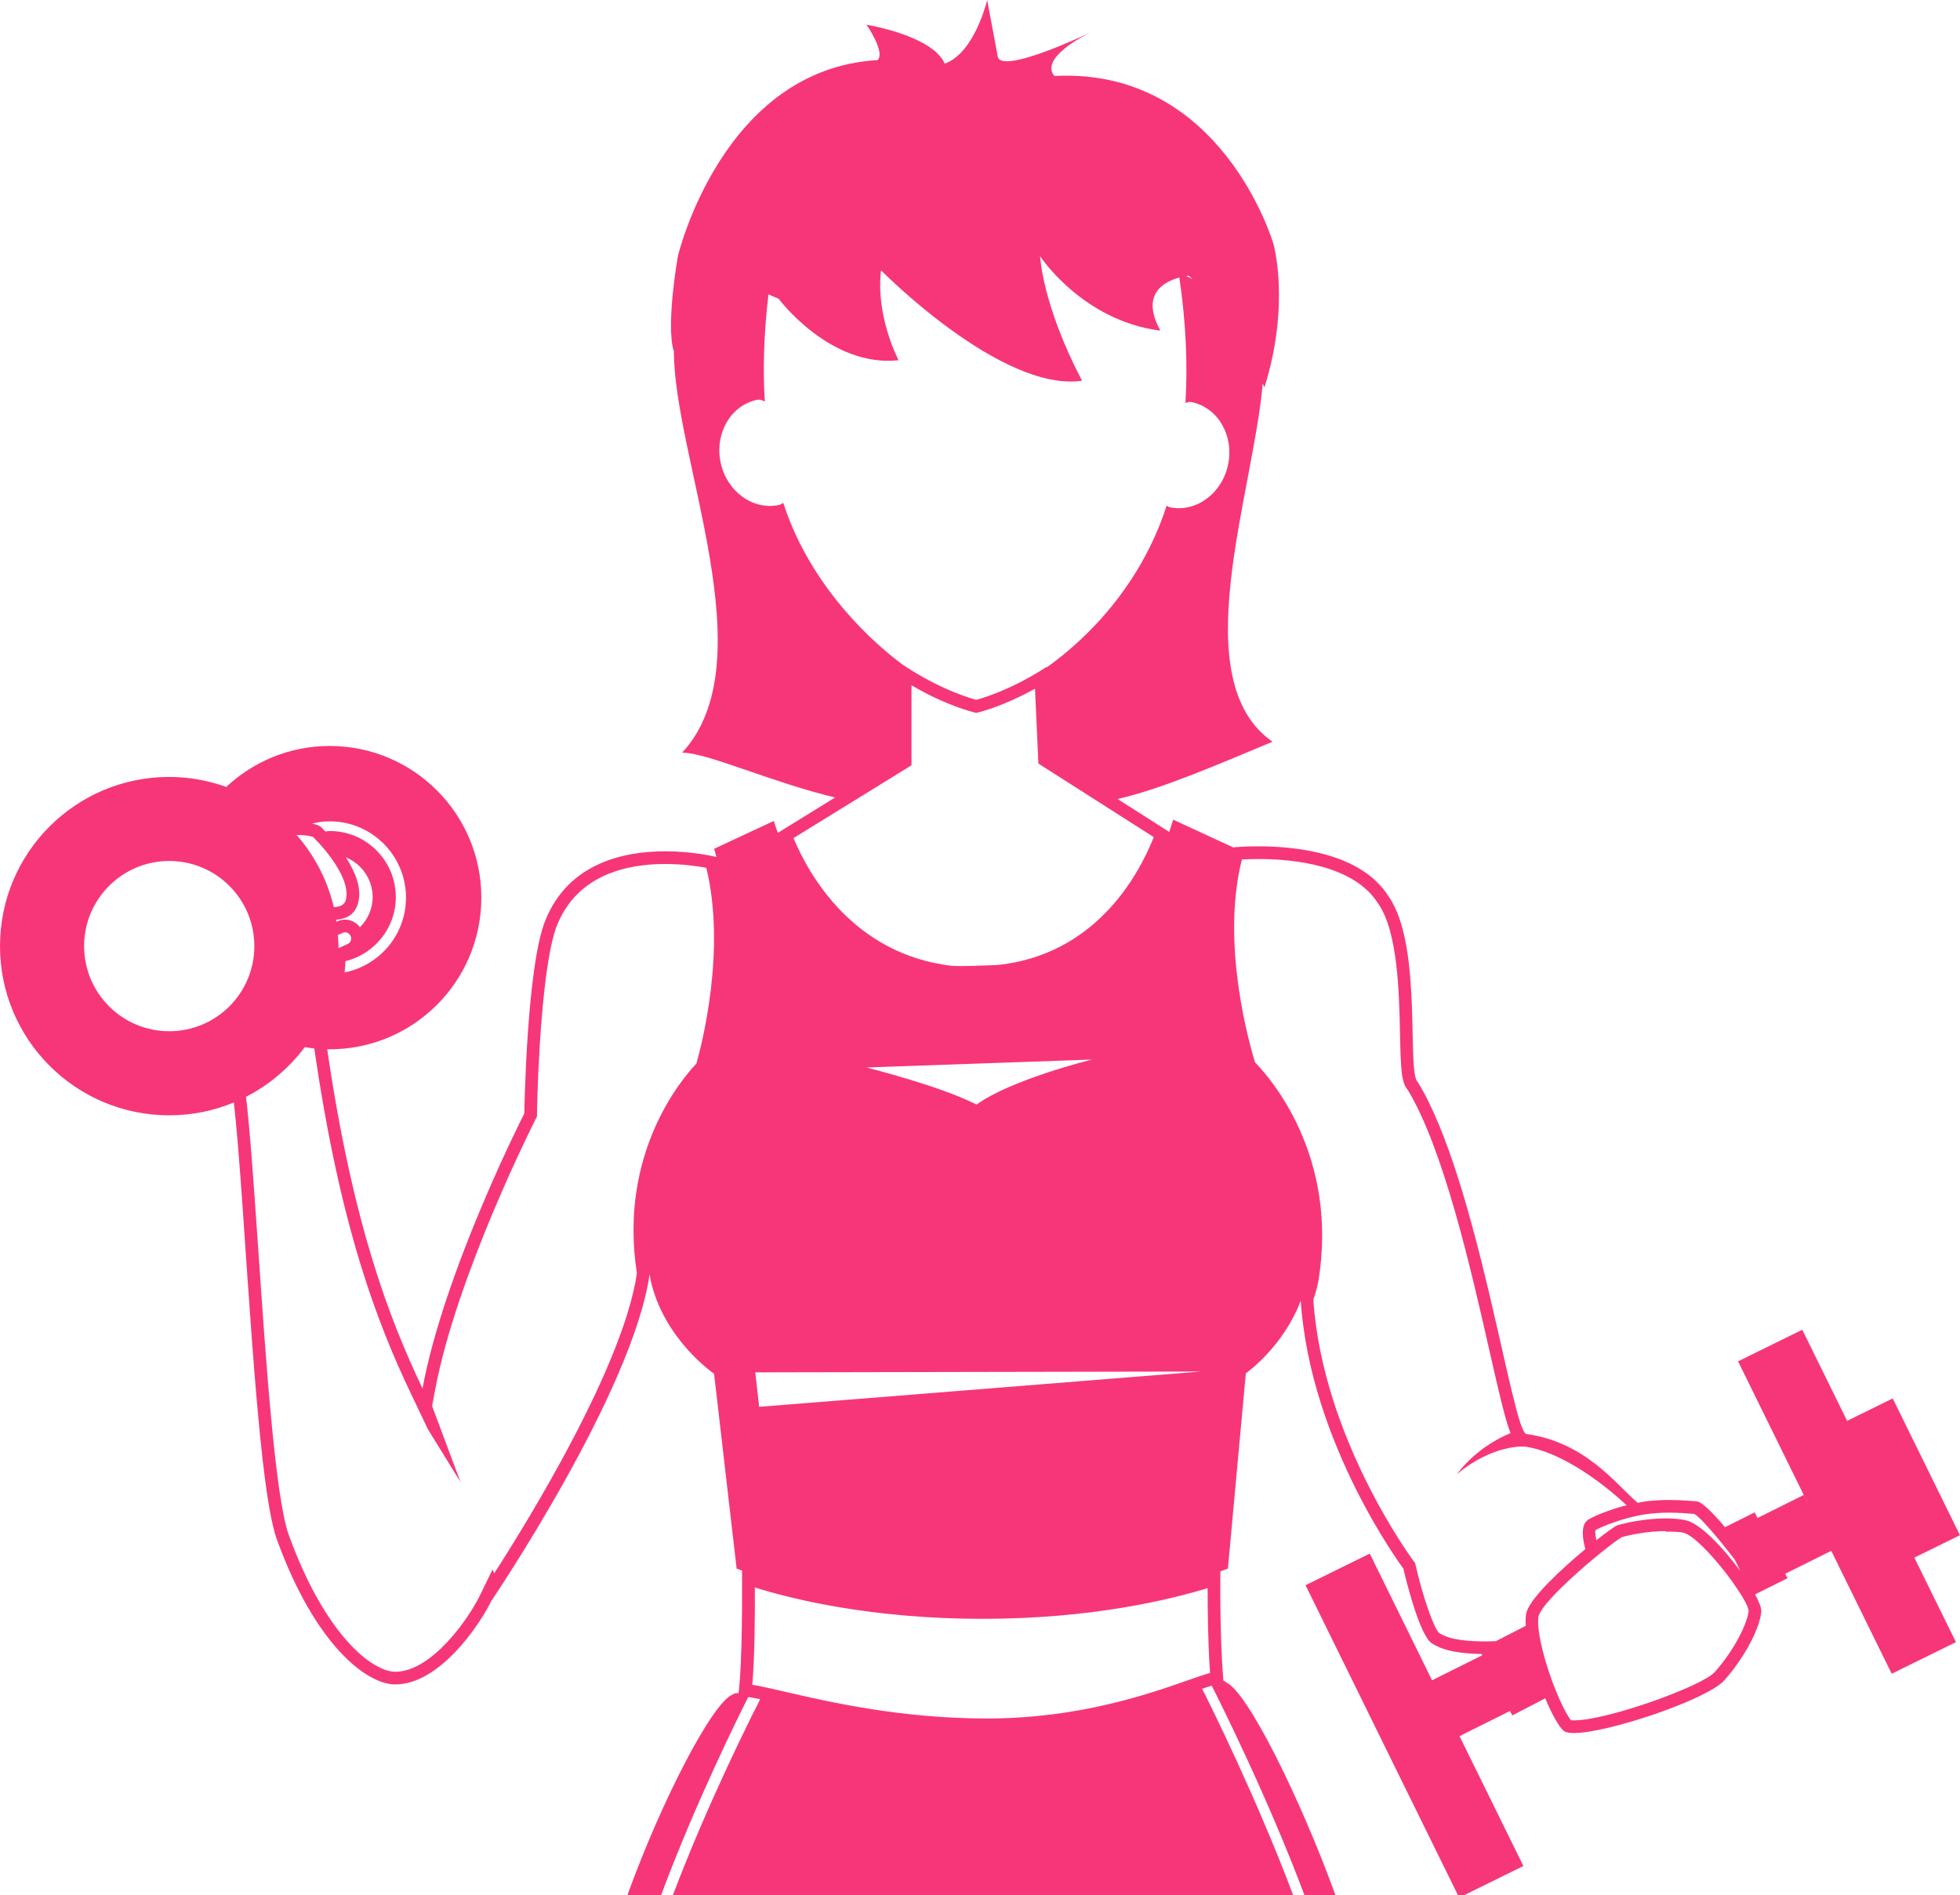<svg version="1.1" id="图层_1" x="0px" y="0px" width="150px" height="145.024px" viewBox="0 0 150 145.024" enable-background="new 0 0 150 145.024" xml:space="preserve" xmlns="http://www.w3.org/2000/svg" xmlns:xlink="http://www.w3.org/1999/xlink" xmlns:xml="http://www.w3.org/XML/1998/namespace">
  <path fill="#F7367A" d="M12.952,85.354c1.753,0,3.423-0.352,4.947-0.985c0.896,7.9,1.649,28.912,3.289,33.438
	c2.943,8.115,6.889,11.099,9.063,11.099c3.357,0,6.424-4.478,7.373-6.434l0.003,0.003c0,0,10.813-15.958,12.092-24.989
	c0.025,0.149,0.036,0.289,0.063,0.439c1.015,4.599,4.868,7.204,4.868,7.204l1.724,14.91c0,0,0.148,0.06,0.409,0.154l0.004,0.003
	c0.011,1.442,0.035,7.108-0.265,9.37c-0.009,0.002-0.022,0-0.031,0c-0.19,0.008-0.345,0.037-0.42,0.114
	c-1.51,0.564-5.387,7.975-8.053,15.344h2.579c2.668-7.164,6.022-13.883,6.669-15.155c0.268,0.041,0.564,0.095,0.913,0.167
	c-0.64,1.25-3.995,7.899-6.681,14.988h47.464c-2.781-7.4-6.321-14.518-6.961-15.785c0.27-0.093,0.521-0.175,0.733-0.237
	c0.649,1.278,4.277,8.515,7.094,16.022h2.372c-2.66-7.339-6.765-15.657-8.394-16.29c-0.027-0.061-0.082-0.095-0.161-0.114
	c-0.003,0-0.014,0.002-0.016,0.002c-0.251-2.817-0.248-6.893-0.234-8.368h0.002c0.369-0.134,0.576-0.222,0.576-0.222l1.371-14.935
	c0,0,2.861-2.002,4.201-5.562c0.737,11.001,7.854,20.503,7.854,20.503s1.107,4.868,2.122,5.682c0.963,0.66,2.37,0.831,3.868,0.855
	l0.049,0.099l-3.843,1.914l-4.767-9.694l-4.915,2.417l11.66,23.713h0.495l4.517-2.224l-4.888-9.938l3.866-1.925l0.171,0.341
	l2.525-1.307c0.506,1.206,1.034,2.177,1.419,2.49c0.137,0.115,0.406,0.164,0.775,0.164c2.61,0,10.198-2.57,11.494-4.019
	c1.628-1.818,2.742-4.057,2.846-5.272c0.021-0.268-0.17-0.747-0.475-1.32l2.481-1.236l-0.172-0.343l3.52-1.754l4.626,9.407
	l4.916-2.42l-3.184-6.467l3.491-1.715l-5.147-10.468l-3.488,1.717l-3.433-6.972l-4.915,2.416l5.54,11.263l-0.516-1.034l-3.534,1.762
	l-0.217-0.43l-2.27,1.132c-0.908-1.075-1.77-1.951-2.179-1.978c-0.322-0.02-1.127-0.106-2.108-0.106
	c-0.608,0-1.288,0.035-1.965,0.136c-0.146,0.025-0.291,0.055-0.436,0.082c-1.673-1.433-3.975-4.628-8.506-5.265
	c-1.066-0.051-3.721-19.46-8.319-26.934c-0.878-0.71,0.406-10.447-2.23-14.201c-2.085-3.341-7.134-3.841-9.971-3.841
	c-1.023,0-1.724,0.063-1.929,0.082l-4.593-2.124c0,0-0.1,0.365-0.301,0.941l-3.949-2.519c3.51-0.803,7.923-2.752,11.856-4.381
	c-6.789-4.716-1.47-18.985-0.752-27.409c0.043,0.104,0.089,0.188,0.133,0.295c2.009-6.418,0.688-10.987,0.688-10.987
	S93.538,5.139,80.688,5.815c-1.135-1.386,2.338-3.123,2.817-3.355c-0.584,0.278-6.888,3.244-7.146,1.869
	C76.088,2.887,75.549,0,75.549,0s-0.947,4.056-3.246,4.869c-0.947-2.163-5.986-2.977-5.986-2.977s1.461,2.101,0.847,2.707
	C55.259,5.275,51.877,19.613,51.877,19.613s-0.922,5.198-0.325,7.222c0.005-0.007,0.014-0.013,0.02-0.018
	c-0.017,8.201,7.116,23.77,0.635,30.782c1.921,0,6.807,2.261,11.703,3.432l-4.382,2.706c-0.018-0.055-0.046-0.121-0.064-0.172
	c-0.163-0.45-0.246-0.74-0.246-0.74l-4.566,2.131c0.066,0.207,0.115,0.42,0.175,0.627c-0.136-0.032-1.786-0.436-3.916-0.436
	c-3.174,0-7.391,0.897-9.16,5.253c-1.454,3.483-1.624,14.81-1.624,14.81s-6.093,11.932-7.793,21.042
	c-2.515-5.278-5.333-12.526-7.292-25.962c0.066,0.002,0.126,0.01,0.188,0.01c6.41,0,11.607-5.196,11.607-11.607
	c0-6.409-5.197-11.606-11.607-11.606c-3.063,0-5.843,1.195-7.916,3.136c-1.363-0.488-2.828-0.767-4.36-0.767
	C5.799,59.455,0,65.251,0,72.403S5.799,85.354,12.952,85.354z M131.228,127.962c-0.96,1.073-8.203,3.694-10.771,3.694
	c-0.11,0-0.181-0.006-0.228-0.011c-0.402-0.462-1.304-2.325-1.955-4.546c-0.613-2.1-0.611-3.16-0.514-3.458
	c0.312-0.931,2.619-3.058,4.411-4.533c0.521-0.429,1.008-0.815,1.375-1.083c0.243-0.178,0.439-0.312,0.572-0.388
	c0.535-0.161,1.967-0.467,3.358-0.467v0.041c0.48,0.003,0.977,0.003,1.32,0.074c0.744,0.158,2.101,1.579,3.222,3.017
	c0.24,0.306,0.461,0.605,0.671,0.9c0.63,0.897,1.097,1.699,1.137,2.051C133.748,124.209,132.73,126.279,131.228,127.962z
	 M125.917,115.887c0.543-0.082,1.155-0.126,1.816-0.126c0.733,0,1.374,0.053,1.759,0.084l0.178,0.015
	c0.499,0.288,1.784,1.789,3.1,3.505l0.389,0.805l-0.016,0.003c-1.294-1.768-3.05-3.606-4.147-3.835
	c-0.449-0.097-0.938-0.132-1.432-0.137c-0.026,0-0.056,0-0.087,0c-1.596,0-3.224,0.367-3.739,0.54
	c-0.231,0.12-0.826,0.546-1.568,1.129c-0.082-0.409-0.08-0.616-0.088-0.689c0.013-0.03,0.025-0.063,0.041-0.091
	C122.484,116.868,124.151,116.156,125.917,115.887z M95.043,65.775c0.328-0.02,0.76-0.036,1.264-0.036
	c2.627,0,7.311,0.438,9.176,3.426c1.498,2.133,1.596,6.85,1.661,9.967c0.056,2.689,0.102,3.727,0.598,4.283
	c2.755,4.561,4.853,13.808,6.244,19.939c0.796,3.505,1.227,5.35,1.618,6.315c-1.039,0.434-2.759,1.361-4.111,3.158
	c2.77-2.331,5.198-2.124,5.198-2.124c2.99,0.42,6.285,3.079,7.794,4.489c-1.405,0.36-2.61,0.881-2.963,1.124
	c-0.586,0.406-0.39,1.525-0.192,2.231c-1.853,1.536-4.111,3.649-4.49,4.787c-0.088,0.268-0.096,0.654-0.071,1.086l-2.289,1.175
	c-0.25,0.009-0.502,0.018-0.749,0.018c-1.136,0-2.75-0.071-3.596-0.649c-0.411-0.371-1.246-2.771-1.787-5.143l-0.047-0.201
	l-0.122-0.163c-0.07-0.094-6.965-9.398-7.668-19.995c0.175-0.513,0.294-0.964,0.385-1.425c1.577-9.609-3.734-15.603-4.845-16.734
	C95.624,79.932,93.409,72.218,95.043,65.775z M90.966,21.099c0,0,0.13,0.107,0.311,0.263c-0.161-0.079-0.327-0.159-0.494-0.238
	C90.897,21.104,90.966,21.099,90.966,21.099z M59.94,38.473c-0.102,0.086-0.216,0.149-0.347,0.177c-2,0.409-3.993-1.059-4.449-3.284
	c-0.455-2.223,0.797-4.355,2.799-4.769c0.201-0.04,0.397,0.022,0.59,0.137c-0.156-2.466-0.077-5.195,0.278-8.201l0.776,0.327
	c0,0,3.922,5.275,9.179,4.71c-1.876-3.9-1.334-6.876-1.334-6.876s9.195,9.335,15.376,8.444c-3.067-5.873-3.204-9.524-3.204-9.524
	s3.232,4.935,9.204,5.69c-1.566-2.822,0.327-3.763,1.447-4.065c-0.002,0.011,0.009,0.024,0.007,0.035
	c0.52,3.56,0.635,6.727,0.46,9.57c0.152-0.066,0.309-0.104,0.47-0.071c2.002,0.409,3.254,2.544,2.798,4.768
	c-0.457,2.223-2.448,3.693-4.451,3.281c-0.093-0.02-0.176-0.07-0.254-0.123c-1.964,6.062-6.034,10.143-9.182,12.377l-0.002-0.044
	c-2.971,1.939-5.391,2.523-5.391,2.523s-2.567-0.63-5.657-2.709C66.014,48.578,61.809,44.282,59.94,38.473z M69.296,58.852
	l0.461-0.287v-0.539v-5.582c2.616,1.533,4.627,2.03,4.728,2.055l0.227,0.054l0.227-0.054c0.09-0.021,1.876-0.464,4.269-1.794
	l0.239,5.23l0.024,0.502l0.427,0.27l8.401,5.356c-1.258,3.147-4.565,8.992-11.934,9.786c-0.377,0.011-0.748,0.024-1.111,0.039
	c-0.578,0.021-1.134,0.043-1.66,0.043c-0.278,0-0.546-0.008-0.751-0.017c-7.566-0.893-10.957-6.999-12.116-9.776L69.296,58.852z
	 M83.563,81.086c0,0-6.189,1.522-8.827,3.447c-2.739-1.419-8.419-2.84-8.419-2.84L83.563,81.086z M91.911,104.959l-33.813,2.703
	l-0.295-2.638L91.911,104.959z M57.769,121.486c2.849,0.893,8.931,2.4,17.44,2.4c8.351,0,14.382-1.479,17.211-2.352
	c0,1.629,0.026,4.278,0.186,6.492c-0.462,0.129-1.028,0.327-1.76,0.584c-2.896,1.015-8.287,2.902-15.297,2.902
	c-6.624,0-12.143-1.276-15.439-2.04c-1.053-0.243-1.883-0.434-2.537-0.542C57.766,126.781,57.779,123.444,57.769,121.486z
	 M25.754,70.537c-0.009-0.052-0.018-0.101-0.022-0.149c0.688-0.061,1.459-0.327,1.702-1.395c0.25-1.107-0.292-2.34-0.961-3.379
	c1.2,0.49,2.046,1.666,2.046,3.041c0,0.905-0.382,1.713-0.975,2.307c-0.27-0.367-0.689-0.586-1.134-0.586
	c-0.201,0-0.404,0.042-0.597,0.131L25.754,70.537z M25.896,72.569c0-0.054,0.007-0.109,0.007-0.166c0-0.286-0.024-0.564-0.043-0.849
	l0.36-0.166c0.063-0.027,0.125-0.042,0.19-0.042c0.175,0,0.336,0.104,0.423,0.29c0.104,0.227,0.006,0.496-0.222,0.601l-0.572,0.264
	L25.896,72.569z M25.229,62.854c3.226,0,5.841,2.615,5.841,5.839c0,2.835-2.022,5.191-4.697,5.724
	c0.027-0.275,0.049-0.562,0.063-0.861c2.21-0.544,3.856-2.524,3.856-4.899c0-2.796-2.266-5.063-5.063-5.063
	c-0.111,0-0.218,0.028-0.33,0.036c-0.137-0.145-0.242-0.254-0.278-0.29c-0.139-0.144-0.393-0.245-0.733-0.313
	C24.317,62.922,24.766,62.854,25.229,62.854z M23.971,64.063c1.799,1.816,2.765,3.622,2.516,4.716
	c-0.076,0.332-0.229,0.602-0.94,0.648c-0.491-2.087-1.484-3.972-2.849-5.532C23.663,63.914,23.944,64.04,23.971,64.063z
	 M23.328,80.131c0.24,0.038,0.479,0.084,0.726,0.108c1.98,13.714,4.845,21.064,7.403,26.43l1.284,2.696l2.504,4.056l-2.177-5.821
	l0.219-1.171c1.653-8.862,7.643-20.656,7.702-20.777l0.105-0.201l0.002-0.224c0.047-3.103,0.414-11.738,1.552-14.46
	c1.561-3.84,5.353-4.648,8.261-4.648c1.354,0,2.501,0.172,3.145,0.295c1.541,6.304-0.374,13.625-0.758,14.976
	c-1.07,1.124-5.993,6.863-4.551,16.056c-1.059,7.114-8.246,18.803-10.923,22.959l-0.124-0.303l-0.947,1.945
	c-0.933,1.923-3.751,5.889-6.5,5.889c-1.751,0-5.365-2.784-8.147-10.458c-1.037-2.858-1.755-13.324-2.33-21.731
	c-0.373-5.438-0.651-9.356-0.947-11.812C20.605,83.025,22.141,81.718,23.328,80.131z M12.952,65.889
	c3.598,0,6.513,2.917,6.513,6.515s-2.915,6.514-6.513,6.514c-3.6,0-6.515-2.916-6.515-6.514S9.353,65.889,12.952,65.889z" class="color c1"/>
</svg>